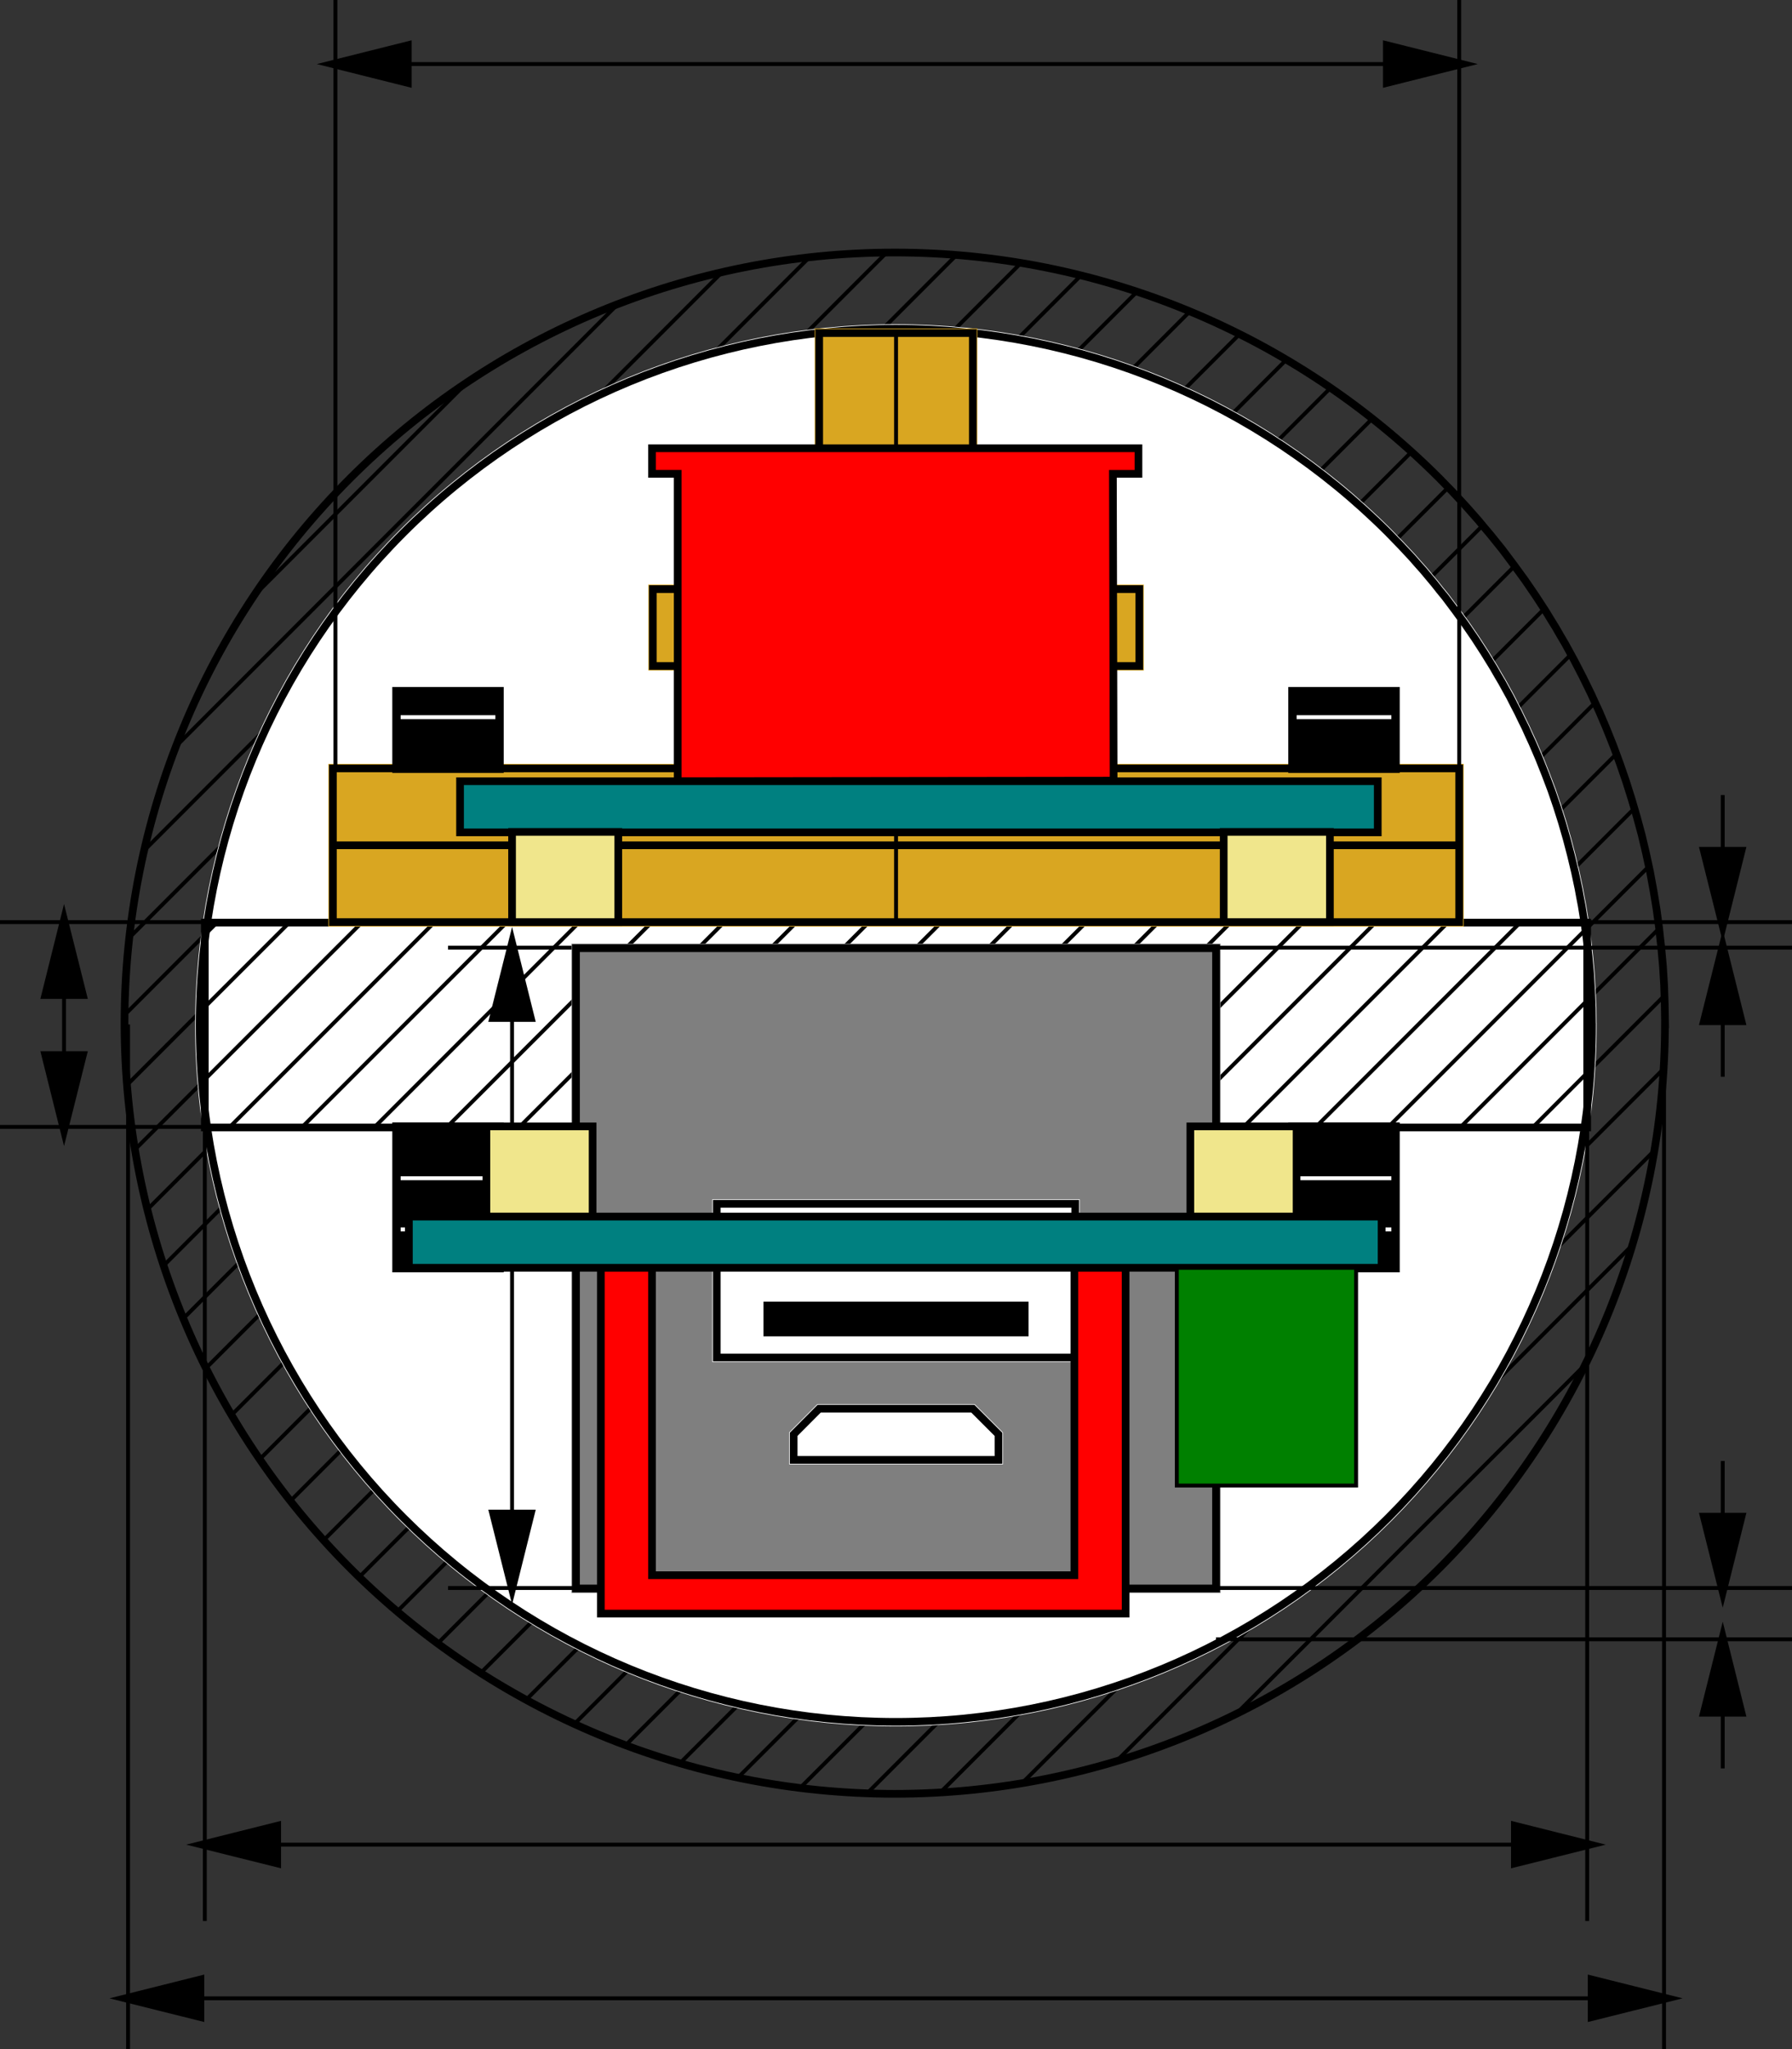 <?xml version="1.0" encoding="UTF-8" standalone="no"?>
<!-- Created with Inkscape (http://www.inkscape.org/) -->

<svg
   xmlns:dc="http://purl.org/dc/elements/1.1/"
   xmlns:cc="http://creativecommons.org/ns#"
   xmlns:rdf="http://www.w3.org/1999/02/22-rdf-syntax-ns#"
   xmlns:svg="http://www.w3.org/2000/svg"
   xmlns="http://www.w3.org/2000/svg"
   xmlns:sodipodi="http://sodipodi.sourceforge.net/DTD/sodipodi-0.dtd"
   xmlns:inkscape="http://www.inkscape.org/namespaces/inkscape"
   width="70.002mm"
   height="79.999mm"
   viewBox="0 0 70.002 79.999"
   version="1.1"
   id="svg44689"
   inkscape:version="0.92.3 (2405546, 2018-03-11)"
   sodipodi:docname="intersection-1b.svg">
  <rect x="0" y="0" width="70.002" height="79.999" fill="#333333" stroke="none"/>
  <defs
     id="defs44683" />
  <sodipodi:namedview
     id="base"
     pagecolor="#ffffff"
     bordercolor="#666666"
     borderopacity="1.0"
     inkscape:pageopacity="0.0"
     inkscape:pageshadow="2"
     inkscape:zoom="1.4"
     inkscape:cx="187.74215"
     inkscape:cy="257.84664"
     inkscape:document-units="mm"
     inkscape:current-layer="layer1"
     showgrid="false"
     fit-margin-top="0"
     fit-margin-left="0"
     fit-margin-right="0"
     fit-margin-bottom="0"
     inkscape:window-width="1920"
     inkscape:window-height="1006"
     inkscape:window-x="0"
     inkscape:window-y="48"
     inkscape:window-maximized="1" />
  <g
     inkscape:label="Layer 1"
     inkscape:groupmode="layer"
     id="layer1"
     transform="translate(149.906,-219.959)">
    <path
       inkscape:connector-curvature="0"
       id="path14562"
       style="fill:none;stroke:#000000;stroke-width:0.152;stroke-linecap:butt;stroke-linejoin:miter;stroke-miterlimit:10;stroke-dasharray:none;stroke-opacity:1"
       d="m -139.982,243.214 8.336,-8.336" />
    <path
       inkscape:connector-curvature="0"
       id="path14564"
       style="fill:none;stroke:#000000;stroke-width:0.152;stroke-linecap:butt;stroke-linejoin:miter;stroke-miterlimit:10;stroke-dasharray:none;stroke-opacity:1"
       d="m -143.026,249.091 17.251,-17.254" />
    <path
       inkscape:connector-curvature="0"
       id="path14566"
       style="fill:none;stroke:#000000;stroke-width:0.152;stroke-linecap:butt;stroke-linejoin:miter;stroke-miterlimit:10;stroke-dasharray:none;stroke-opacity:1"
       d="m -144.272,253.162 22.571,-22.574" />
    <path
       inkscape:connector-curvature="0"
       id="path14568"
       style="fill:none;stroke:#000000;stroke-width:0.152;stroke-linecap:butt;stroke-linejoin:miter;stroke-miterlimit:10;stroke-dasharray:none;stroke-opacity:1"
       d="m -144.854,256.57 26.564,-26.564" />
    <path
       inkscape:connector-curvature="0"
       id="path14570"
       style="fill:none;stroke:#000000;stroke-width:0.152;stroke-linecap:butt;stroke-linejoin:miter;stroke-miterlimit:10;stroke-dasharray:none;stroke-opacity:1"
       d="m -145.037,259.583 29.76,-29.757" />
    <path
       inkscape:connector-curvature="0"
       id="path14572"
       style="fill:none;stroke:#000000;stroke-width:0.152;stroke-linecap:butt;stroke-linejoin:miter;stroke-miterlimit:10;stroke-dasharray:none;stroke-opacity:1"
       d="m -144.942,262.317 32.399,-32.399" />
    <path
       inkscape:connector-curvature="0"
       id="path14574"
       style="fill:none;stroke:#000000;stroke-width:0.152;stroke-linecap:butt;stroke-linejoin:miter;stroke-miterlimit:10;stroke-dasharray:none;stroke-opacity:1"
       d="m -144.632,264.839 34.608,-34.611" />
    <path
       inkscape:connector-curvature="0"
       id="path14576"
       style="fill:none;stroke:#000000;stroke-width:0.152;stroke-linecap:butt;stroke-linejoin:miter;stroke-miterlimit:10;stroke-dasharray:none;stroke-opacity:1"
       d="m -144.148,267.178 36.467,-36.463" />
    <path
       inkscape:connector-curvature="0"
       id="path14578"
       style="fill:none;stroke:#000000;stroke-width:0.152;stroke-linecap:butt;stroke-linejoin:miter;stroke-miterlimit:10;stroke-dasharray:none;stroke-opacity:1"
       d="m -143.513,269.372 38.022,-38.022" />
    <path
       inkscape:connector-curvature="0"
       id="path14580"
       style="fill:none;stroke:#000000;stroke-width:0.152;stroke-linecap:butt;stroke-linejoin:miter;stroke-miterlimit:10;stroke-dasharray:none;stroke-opacity:1"
       d="m -142.744,271.436 39.317,-39.317" />
    <path
       inkscape:connector-curvature="0"
       id="path14582"
       style="fill:none;stroke:#000000;stroke-width:0.152;stroke-linecap:butt;stroke-linejoin:miter;stroke-miterlimit:10;stroke-dasharray:none;stroke-opacity:1"
       d="m -141.859,273.373 40.372,-40.365" />
    <path
       inkscape:connector-curvature="0"
       id="path14584"
       style="fill:none;stroke:#000000;stroke-width:0.152;stroke-linecap:butt;stroke-linejoin:miter;stroke-miterlimit:10;stroke-dasharray:none;stroke-opacity:1"
       d="M -140.86,275.204 -99.656,234.003" />
    <path
       inkscape:connector-curvature="0"
       id="path14586"
       style="fill:none;stroke:#000000;stroke-width:0.152;stroke-linecap:butt;stroke-linejoin:miter;stroke-miterlimit:10;stroke-dasharray:none;stroke-opacity:1"
       d="m -139.76,276.932 41.832,-41.832" />
    <path
       inkscape:connector-curvature="0"
       id="path14588"
       style="fill:none;stroke:#000000;stroke-width:0.152;stroke-linecap:butt;stroke-linejoin:miter;stroke-miterlimit:10;stroke-dasharray:none;stroke-opacity:1"
       d="m -138.56,278.559 42.259,-42.256" />
    <path
       inkscape:connector-curvature="0"
       id="path14590"
       style="fill:none;stroke:#000000;stroke-width:0.152;stroke-linecap:butt;stroke-linejoin:miter;stroke-miterlimit:10;stroke-dasharray:none;stroke-opacity:1"
       d="m -137.262,280.093 42.496,-42.492" />
    <path
       inkscape:connector-curvature="0"
       id="path14592"
       style="fill:none;stroke:#000000;stroke-width:0.152;stroke-linecap:butt;stroke-linejoin:miter;stroke-miterlimit:10;stroke-dasharray:none;stroke-opacity:1"
       d="m -135.872,281.529 42.541,-42.538" />
    <path
       inkscape:connector-curvature="0"
       id="path14594"
       style="fill:none;stroke:#000000;stroke-width:0.152;stroke-linecap:butt;stroke-linejoin:miter;stroke-miterlimit:10;stroke-dasharray:none;stroke-opacity:1"
       d="m -134.39,282.873 42.404,-42.4" />
    <path
       inkscape:connector-curvature="0"
       id="path14596"
       style="fill:none;stroke:#000000;stroke-width:0.152;stroke-linecap:butt;stroke-linejoin:miter;stroke-miterlimit:10;stroke-dasharray:none;stroke-opacity:1"
       d="m -132.81,284.125 42.072,-42.069" />
    <path
       inkscape:connector-curvature="0"
       id="path14598"
       style="fill:none;stroke:#000000;stroke-width:0.152;stroke-linecap:butt;stroke-linejoin:miter;stroke-miterlimit:10;stroke-dasharray:none;stroke-opacity:1"
       d="m -131.131,285.279 41.547,-41.55" />
    <path
       inkscape:connector-curvature="0"
       id="path14600"
       style="fill:none;stroke:#000000;stroke-width:0.152;stroke-linecap:butt;stroke-linejoin:miter;stroke-miterlimit:10;stroke-dasharray:none;stroke-opacity:1"
       d="m -129.353,286.323 40.816,-40.816" />
    <path
       inkscape:connector-curvature="0"
       id="path14602"
       style="fill:none;stroke:#000000;stroke-width:0.152;stroke-linecap:butt;stroke-linejoin:miter;stroke-miterlimit:10;stroke-dasharray:none;stroke-opacity:1"
       d="m -127.469,287.269 39.874,-39.878" />
    <path
       inkscape:connector-curvature="0"
       id="path14604"
       style="fill:none;stroke:#000000;stroke-width:0.152;stroke-linecap:butt;stroke-linejoin:miter;stroke-miterlimit:10;stroke-dasharray:none;stroke-opacity:1"
       d="m -125.469,288.098 38.707,-38.707" />
    <path
       inkscape:connector-curvature="0"
       id="path14606"
       style="fill:none;stroke:#000000;stroke-width:0.152;stroke-linecap:butt;stroke-linejoin:miter;stroke-miterlimit:10;stroke-dasharray:none;stroke-opacity:1"
       d="m -123.345,288.8 37.285,-37.282" />
    <path
       inkscape:connector-curvature="0"
       id="path14608"
       style="fill:none;stroke:#000000;stroke-width:0.152;stroke-linecap:butt;stroke-linejoin:miter;stroke-miterlimit:10;stroke-dasharray:none;stroke-opacity:1"
       d="m -121.08,289.364 35.585,-35.581" />
    <path
       inkscape:connector-curvature="0"
       id="path14610"
       style="fill:none;stroke:#000000;stroke-width:0.152;stroke-linecap:butt;stroke-linejoin:miter;stroke-miterlimit:10;stroke-dasharray:none;stroke-opacity:1"
       d="m -118.653,289.766 33.56,-33.56" />
    <path
       inkscape:connector-curvature="0"
       id="path14612"
       style="fill:none;stroke:#000000;stroke-width:0.152;stroke-linecap:butt;stroke-linejoin:miter;stroke-miterlimit:10;stroke-dasharray:none;stroke-opacity:1"
       d="m -116.032,289.974 31.147,-31.147" />
    <path
       inkscape:connector-curvature="0"
       id="path14614"
       style="fill:none;stroke:#000000;stroke-width:0.152;stroke-linecap:butt;stroke-linejoin:miter;stroke-miterlimit:10;stroke-dasharray:none;stroke-opacity:1"
       d="m -113.174,289.943 28.254,-28.254" />
    <path
       inkscape:connector-curvature="0"
       id="path14616"
       style="fill:none;stroke:#000000;stroke-width:0.152;stroke-linecap:butt;stroke-linejoin:miter;stroke-miterlimit:10;stroke-dasharray:none;stroke-opacity:1"
       d="m -109.985,289.583 24.705,-24.705" />
    <path
       inkscape:connector-curvature="0"
       id="path14618"
       style="fill:none;stroke:#000000;stroke-width:0.152;stroke-linecap:butt;stroke-linejoin:miter;stroke-miterlimit:10;stroke-dasharray:none;stroke-opacity:1"
       d="m -106.295,288.722 20.158,-20.154" />
    <path
       inkscape:connector-curvature="0"
       id="path14620"
       style="fill:none;stroke:#000000;stroke-width:0.152;stroke-linecap:butt;stroke-linejoin:miter;stroke-miterlimit:10;stroke-dasharray:none;stroke-opacity:1"
       d="m -101.628,286.884 13.653,-13.652" />
    <path
       inkscape:connector-curvature="0"
       id="path14622"
       style="fill:#ffffff;fill-opacity:1;fill-rule:nonzero;stroke:none;stroke-width:0.035"
       d="m -87.714,259.992 c -0.004,-0.173 -0.007,-0.508 -0.007,-0.681 -0.007,-0.166 -0.021,-0.501 -0.028,-0.67 -0.011,-0.166 -0.032,-0.504 -0.039,-0.674 -0.014,-0.166 -0.046,-0.497 -0.06,-0.667 -0.021,-0.166 -0.056,-0.497 -0.074,-0.663 -0.025,-0.169 -0.071,-0.501 -0.092,-0.667 -0.028,-0.162 -0.081,-0.49 -0.106,-0.656 -0.032,-0.162 -0.095,-0.49 -0.123,-0.656 -0.035,-0.162 -0.106,-0.487 -0.138,-0.649 -0.039,-0.162 -0.116,-0.487 -0.155,-0.649 -0.042,-0.159 -0.127,-0.483 -0.169,-0.646 -0.046,-0.155 -0.138,-0.476 -0.183,-0.635 -0.049,-0.155 -0.152,-0.476 -0.201,-0.635 -0.056,-0.155 -0.162,-0.469 -0.215,-0.628 -0.06,-0.155 -0.176,-0.462 -0.233,-0.617 -0.064,-0.155 -0.187,-0.466 -0.247,-0.621 -0.067,-0.152 -0.198,-0.455 -0.261,-0.607 -0.071,-0.148 -0.208,-0.452 -0.275,-0.603 -0.074,-0.148 -0.222,-0.448 -0.293,-0.6 -0.078,-0.145 -0.229,-0.441 -0.303,-0.589 -0.081,-0.145 -0.24,-0.434 -0.321,-0.582 -0.085,-0.141 -0.254,-0.43 -0.335,-0.575 -0.088,-0.141 -0.261,-0.42 -0.346,-0.561 -0.092,-0.141 -0.275,-0.423 -0.363,-0.561 -0.095,-0.141 -0.286,-0.416 -0.377,-0.55 -0.099,-0.138 -0.296,-0.406 -0.392,-0.54 -0.102,-0.134 -0.303,-0.402 -0.402,-0.536 -0.106,-0.127 -0.318,-0.388 -0.42,-0.522 -0.109,-0.127 -0.325,-0.385 -0.43,-0.515 -0.113,-0.123 -0.335,-0.377 -0.445,-0.504 -0.116,-0.123 -0.346,-0.37 -0.459,-0.49 -0.12,-0.123 -0.356,-0.363 -0.473,-0.487 -5.101,-5.101 -12.019,-7.962 -19.233,-7.962 -7.211,0 -14.129,2.861 -19.23,7.962 -5.101,5.101 -7.966,12.019 -7.966,19.237 0,7.207 2.865,14.125 7.966,19.226 5.101,5.105 12.019,7.966 19.23,7.966 7.214,0 14.132,-2.861 19.233,-7.966 5.101,-5.101 7.966,-12.019 7.966,-19.226" />
    <path
       inkscape:connector-curvature="0"
       id="path14624"
       style="fill:none;stroke:#ffffff;stroke-width:0.353;stroke-linecap:butt;stroke-linejoin:miter;stroke-miterlimit:10;stroke-dasharray:none;stroke-opacity:1"
       d="m -87.714,259.992 c -0.004,-0.173 -0.007,-0.508 -0.007,-0.681 -0.007,-0.166 -0.021,-0.501 -0.028,-0.67 -0.011,-0.166 -0.032,-0.504 -0.039,-0.674 -0.014,-0.166 -0.046,-0.497 -0.06,-0.667 -0.021,-0.166 -0.056,-0.497 -0.074,-0.663 -0.025,-0.169 -0.071,-0.501 -0.092,-0.667 -0.028,-0.162 -0.081,-0.49 -0.106,-0.656 -0.032,-0.162 -0.095,-0.49 -0.123,-0.656 -0.035,-0.162 -0.106,-0.487 -0.138,-0.649 -0.039,-0.162 -0.116,-0.487 -0.155,-0.649 -0.042,-0.159 -0.127,-0.483 -0.169,-0.646 -0.046,-0.155 -0.138,-0.476 -0.183,-0.635 -0.049,-0.155 -0.152,-0.476 -0.201,-0.635 -0.056,-0.155 -0.162,-0.469 -0.215,-0.628 -0.06,-0.155 -0.176,-0.462 -0.233,-0.617 -0.064,-0.155 -0.187,-0.466 -0.247,-0.621 -0.067,-0.152 -0.198,-0.455 -0.261,-0.607 -0.071,-0.148 -0.208,-0.452 -0.275,-0.603 -0.074,-0.148 -0.222,-0.448 -0.293,-0.6 -0.078,-0.145 -0.229,-0.441 -0.303,-0.589 -0.081,-0.145 -0.24,-0.434 -0.321,-0.582 -0.085,-0.141 -0.254,-0.43 -0.335,-0.575 -0.088,-0.141 -0.261,-0.42 -0.346,-0.561 -0.092,-0.141 -0.275,-0.423 -0.363,-0.561 -0.095,-0.141 -0.286,-0.416 -0.377,-0.55 -0.099,-0.138 -0.296,-0.406 -0.392,-0.54 -0.102,-0.134 -0.303,-0.402 -0.402,-0.536 -0.106,-0.127 -0.318,-0.388 -0.42,-0.522 -0.109,-0.127 -0.325,-0.385 -0.43,-0.515 -0.113,-0.123 -0.335,-0.377 -0.445,-0.504 -0.116,-0.123 -0.346,-0.37 -0.459,-0.49 -0.12,-0.123 -0.356,-0.363 -0.473,-0.487 -5.101,-5.101 -12.019,-7.962 -19.233,-7.962 -7.211,0 -14.129,2.861 -19.23,7.962 -5.101,5.101 -7.966,12.019 -7.966,19.237 0,7.207 2.865,14.125 7.966,19.226 5.101,5.105 12.019,7.966 19.23,7.966 7.214,0 14.132,-2.861 19.233,-7.966 5.101,-5.101 7.966,-12.019 7.966,-19.226 z" />
    <path
       inkscape:connector-curvature="0"
       id="path14626"
       style="fill:none;stroke:#000000;stroke-width:0.3;stroke-linecap:butt;stroke-linejoin:miter;stroke-miterlimit:10;stroke-dasharray:none;stroke-opacity:1"
       d="m -84.864,259.907 c -0.004,-0.183 -0.011,-0.557 -0.011,-0.744 -0.007,-0.187 -0.021,-0.561 -0.025,-0.748 -0.014,-0.183 -0.035,-0.554 -0.046,-0.741 -0.018,-0.183 -0.049,-0.554 -0.067,-0.737 -0.021,-0.187 -0.064,-0.554 -0.081,-0.741 -0.025,-0.18 -0.074,-0.547 -0.099,-0.73 -0.032,-0.18 -0.092,-0.547 -0.12,-0.727 -0.035,-0.183 -0.102,-0.547 -0.134,-0.73 -0.039,-0.18 -0.116,-0.54 -0.155,-0.72 -0.042,-0.176 -0.127,-0.536 -0.169,-0.716 -0.049,-0.176 -0.145,-0.529 -0.191,-0.709 -0.053,-0.173 -0.155,-0.529 -0.205,-0.702 -0.056,-0.176 -0.166,-0.529 -0.222,-0.702 -0.06,-0.176 -0.18,-0.522 -0.24,-0.695 -0.064,-0.173 -0.191,-0.519 -0.254,-0.688 -0.071,-0.173 -0.205,-0.512 -0.272,-0.681 -0.074,-0.169 -0.219,-0.508 -0.289,-0.677 -0.078,-0.166 -0.233,-0.497 -0.307,-0.667 -0.081,-0.162 -0.24,-0.494 -0.321,-0.656 -0.085,-0.166 -0.254,-0.49 -0.339,-0.656 -0.088,-0.159 -0.265,-0.483 -0.353,-0.646 -0.095,-0.155 -0.279,-0.476 -0.37,-0.635 -0.099,-0.155 -0.289,-0.469 -0.385,-0.628 -0.102,-0.152 -0.303,-0.462 -0.402,-0.617 -0.106,-0.152 -0.314,-0.455 -0.416,-0.607 -0.109,-0.148 -0.328,-0.448 -0.434,-0.596 -0.113,-0.148 -0.335,-0.445 -0.445,-0.593 -0.116,-0.141 -0.349,-0.43 -0.466,-0.579 -0.12,-0.141 -0.36,-0.423 -0.476,-0.568 -0.123,-0.138 -0.367,-0.416 -0.49,-0.554 -0.127,-0.138 -0.381,-0.413 -0.508,-0.547 -0.131,-0.134 -0.392,-0.402 -0.522,-0.536 -5.644,-5.641 -13.296,-8.816 -21.276,-8.816 -7.98,0 -15.635,3.175 -21.276,8.816 -5.641,5.641 -8.812,13.296 -8.812,21.273 0,7.98 3.171,15.635 8.812,21.276 5.641,5.641 13.296,8.812 21.276,8.812 7.98,0 15.632,-3.171 21.276,-8.812 5.641,-5.641 8.812,-13.296 8.812,-21.276 z" />
    <path
       inkscape:connector-curvature="0"
       id="path14628"
       style="fill:none;stroke:#000000;stroke-width:0.3;stroke-linecap:butt;stroke-linejoin:miter;stroke-miterlimit:10;stroke-dasharray:none;stroke-opacity:1"
       d="m -87.714,259.992 c -0.004,-0.173 -0.007,-0.508 -0.007,-0.681 -0.007,-0.166 -0.021,-0.501 -0.028,-0.67 -0.011,-0.166 -0.032,-0.504 -0.039,-0.674 -0.014,-0.166 -0.046,-0.497 -0.06,-0.667 -0.021,-0.166 -0.056,-0.497 -0.074,-0.663 -0.025,-0.169 -0.071,-0.501 -0.092,-0.667 -0.028,-0.162 -0.081,-0.49 -0.106,-0.656 -0.032,-0.162 -0.095,-0.49 -0.123,-0.656 -0.035,-0.162 -0.106,-0.487 -0.138,-0.649 -0.039,-0.162 -0.116,-0.487 -0.155,-0.649 -0.042,-0.159 -0.127,-0.483 -0.169,-0.646 -0.046,-0.155 -0.138,-0.476 -0.183,-0.635 -0.049,-0.155 -0.152,-0.476 -0.201,-0.635 -0.056,-0.155 -0.162,-0.469 -0.215,-0.628 -0.06,-0.155 -0.176,-0.462 -0.233,-0.617 -0.064,-0.155 -0.187,-0.466 -0.247,-0.621 -0.067,-0.152 -0.198,-0.455 -0.261,-0.607 -0.071,-0.148 -0.208,-0.452 -0.275,-0.603 -0.074,-0.148 -0.222,-0.448 -0.293,-0.6 -0.078,-0.145 -0.229,-0.441 -0.303,-0.589 -0.081,-0.145 -0.24,-0.434 -0.321,-0.582 -0.085,-0.141 -0.254,-0.43 -0.335,-0.575 -0.088,-0.141 -0.261,-0.42 -0.346,-0.561 -0.092,-0.141 -0.275,-0.423 -0.363,-0.561 -0.095,-0.141 -0.286,-0.416 -0.377,-0.55 -0.099,-0.138 -0.296,-0.406 -0.392,-0.54 -0.102,-0.134 -0.303,-0.402 -0.402,-0.536 -0.106,-0.127 -0.318,-0.388 -0.42,-0.522 -0.109,-0.127 -0.325,-0.385 -0.43,-0.515 -0.113,-0.123 -0.335,-0.377 -0.445,-0.504 -0.116,-0.123 -0.346,-0.37 -0.459,-0.49 -0.12,-0.123 -0.356,-0.363 -0.473,-0.487 -5.101,-5.101 -12.019,-7.962 -19.233,-7.962 -7.211,0 -14.129,2.861 -19.23,7.962 -5.101,5.101 -7.966,12.019 -7.966,19.237 0,7.207 2.865,14.125 7.966,19.226 5.101,5.105 12.019,7.966 19.23,7.966 7.214,0 14.132,-2.861 19.233,-7.966 5.101,-5.101 7.966,-12.019 7.966,-19.226 z" />
    <path
       inkscape:connector-curvature="0"
       id="path14638"
       style="fill:none;stroke:#000000;stroke-width:0.152;stroke-linecap:butt;stroke-linejoin:miter;stroke-miterlimit:10;stroke-dasharray:none;stroke-opacity:1"
       d="m -141.905,256.45 0.473,-0.469" />
    <path
       inkscape:connector-curvature="0"
       id="path14640"
       style="fill:none;stroke:#000000;stroke-width:0.152;stroke-linecap:butt;stroke-linejoin:miter;stroke-miterlimit:10;stroke-dasharray:none;stroke-opacity:1"
       d="m -141.905,259.276 3.298,-3.295" />
    <path
       inkscape:connector-curvature="0"
       id="path14642"
       style="fill:none;stroke:#000000;stroke-width:0.152;stroke-linecap:butt;stroke-linejoin:miter;stroke-miterlimit:10;stroke-dasharray:none;stroke-opacity:1"
       d="m -141.905,262.105 6.128,-6.124" />
    <path
       inkscape:connector-curvature="0"
       id="path14644"
       style="fill:none;stroke:#000000;stroke-width:0.152;stroke-linecap:butt;stroke-linejoin:miter;stroke-miterlimit:10;stroke-dasharray:none;stroke-opacity:1"
       d="m -140.949,263.978 8.001,-7.997" />
    <path
       inkscape:connector-curvature="0"
       id="path14646"
       style="fill:none;stroke:#000000;stroke-width:0.152;stroke-linecap:butt;stroke-linejoin:miter;stroke-miterlimit:10;stroke-dasharray:none;stroke-opacity:1"
       d="m -138.119,263.978 8.001,-7.997" />
    <path
       inkscape:connector-curvature="0"
       id="path14648"
       style="fill:none;stroke:#000000;stroke-width:0.152;stroke-linecap:butt;stroke-linejoin:miter;stroke-miterlimit:10;stroke-dasharray:none;stroke-opacity:1"
       d="m -135.29,263.978 7.997,-7.997" />
    <path
       inkscape:connector-curvature="0"
       id="path14650"
       style="fill:none;stroke:#000000;stroke-width:0.152;stroke-linecap:butt;stroke-linejoin:miter;stroke-miterlimit:10;stroke-dasharray:none;stroke-opacity:1"
       d="m -132.464,263.978 8.001,-7.997" />
    <path
       inkscape:connector-curvature="0"
       id="path14652"
       style="fill:none;stroke:#000000;stroke-width:0.152;stroke-linecap:butt;stroke-linejoin:miter;stroke-miterlimit:10;stroke-dasharray:none;stroke-opacity:1"
       d="m -129.635,263.978 8.001,-7.997" />
    <path
       inkscape:connector-curvature="0"
       id="path14654"
       style="fill:none;stroke:#000000;stroke-width:0.152;stroke-linecap:butt;stroke-linejoin:miter;stroke-miterlimit:10;stroke-dasharray:none;stroke-opacity:1"
       d="m -126.806,263.978 8.001,-7.997" />
    <path
       inkscape:connector-curvature="0"
       id="path14656"
       style="fill:none;stroke:#000000;stroke-width:0.152;stroke-linecap:butt;stroke-linejoin:miter;stroke-miterlimit:10;stroke-dasharray:none;stroke-opacity:1"
       d="m -123.976,263.978 7.997,-7.997" />
    <path
       inkscape:connector-curvature="0"
       id="path14658"
       style="fill:none;stroke:#000000;stroke-width:0.152;stroke-linecap:butt;stroke-linejoin:miter;stroke-miterlimit:10;stroke-dasharray:none;stroke-opacity:1"
       d="m -121.151,263.978 8.001,-7.997" />
    <path
       inkscape:connector-curvature="0"
       id="path14660"
       style="fill:none;stroke:#000000;stroke-width:0.152;stroke-linecap:butt;stroke-linejoin:miter;stroke-miterlimit:10;stroke-dasharray:none;stroke-opacity:1"
       d="m -118.321,263.978 8.001,-7.997" />
    <path
       inkscape:connector-curvature="0"
       id="path14662"
       style="fill:none;stroke:#000000;stroke-width:0.152;stroke-linecap:butt;stroke-linejoin:miter;stroke-miterlimit:10;stroke-dasharray:none;stroke-opacity:1"
       d="m -115.492,263.978 8.001,-7.997" />
    <path
       inkscape:connector-curvature="0"
       id="path14664"
       style="fill:none;stroke:#000000;stroke-width:0.152;stroke-linecap:butt;stroke-linejoin:miter;stroke-miterlimit:10;stroke-dasharray:none;stroke-opacity:1"
       d="m -112.663,263.978 7.997,-7.997" />
    <path
       inkscape:connector-curvature="0"
       id="path14666"
       style="fill:none;stroke:#000000;stroke-width:0.152;stroke-linecap:butt;stroke-linejoin:miter;stroke-miterlimit:10;stroke-dasharray:none;stroke-opacity:1"
       d="m -109.837,263.978 8.001,-7.997" />
    <path
       inkscape:connector-curvature="0"
       id="path14668"
       style="fill:none;stroke:#000000;stroke-width:0.152;stroke-linecap:butt;stroke-linejoin:miter;stroke-miterlimit:10;stroke-dasharray:none;stroke-opacity:1"
       d="m -107.008,263.978 8.001,-7.997" />
    <path
       inkscape:connector-curvature="0"
       id="path14670"
       style="fill:none;stroke:#000000;stroke-width:0.152;stroke-linecap:butt;stroke-linejoin:miter;stroke-miterlimit:10;stroke-dasharray:none;stroke-opacity:1"
       d="m -104.179,263.978 8.001,-7.997" />
    <path
       inkscape:connector-curvature="0"
       id="path14672"
       style="fill:none;stroke:#000000;stroke-width:0.152;stroke-linecap:butt;stroke-linejoin:miter;stroke-miterlimit:10;stroke-dasharray:none;stroke-opacity:1"
       d="m -101.349,263.978 7.997,-7.997" />
    <path
       inkscape:connector-curvature="0"
       id="path14674"
       style="fill:none;stroke:#000000;stroke-width:0.152;stroke-linecap:butt;stroke-linejoin:miter;stroke-miterlimit:10;stroke-dasharray:none;stroke-opacity:1"
       d="m -98.524,263.978 8.001,-7.997" />
    <path
       inkscape:connector-curvature="0"
       id="path14676"
       style="fill:none;stroke:#000000;stroke-width:0.152;stroke-linecap:butt;stroke-linejoin:miter;stroke-miterlimit:10;stroke-dasharray:none;stroke-opacity:1"
       d="m -95.694,263.978 7.789,-7.789" />
    <path
       inkscape:connector-curvature="0"
       id="path14678"
       style="fill:none;stroke:#000000;stroke-width:0.152;stroke-linecap:butt;stroke-linejoin:miter;stroke-miterlimit:10;stroke-dasharray:none;stroke-opacity:1"
       d="m -92.865,263.978 4.96,-4.96" />
    <path
       inkscape:connector-curvature="0"
       id="path14680"
       style="fill:none;stroke:#000000;stroke-width:0.152;stroke-linecap:butt;stroke-linejoin:miter;stroke-miterlimit:10;stroke-dasharray:none;stroke-opacity:1"
       d="m -90.036,263.978 2.131,-2.134" />
    <path
       inkscape:connector-curvature="0"
       id="path14682"
       style="fill:none;stroke:#000000;stroke-width:0.3;stroke-linecap:butt;stroke-linejoin:miter;stroke-miterlimit:10;stroke-dasharray:none;stroke-opacity:1"
       d="m -141.905,263.978 h 54 v -7.998 h -54 z" />
    <path
       inkscape:connector-curvature="0"
       id="path14684"
       style="fill:none;stroke:#000000;stroke-width:0.152;stroke-linecap:butt;stroke-linejoin:miter;stroke-miterlimit:10;stroke-dasharray:none;stroke-opacity:1"
       d="m -144.903,297.979 h 60" />
    <path
       inkscape:connector-curvature="0"
       id="path14686"
       style="fill:#000000;fill-opacity:1;fill-rule:nonzero;stroke:none;stroke-width:0.035"
       d="m -144.903,297.979 2.801,0.699 v -1.401" />
    <path
       inkscape:connector-curvature="0"
       id="path14688"
       style="fill:none;stroke:#000000;stroke-width:0.353;stroke-linecap:butt;stroke-linejoin:miter;stroke-miterlimit:10;stroke-dasharray:none;stroke-opacity:1"
       d="m -144.903,297.979 2.801,0.699 v -1.401 z" />
    <path
       inkscape:connector-curvature="0"
       id="path14690"
       style="fill:none;stroke:#000000;stroke-width:0.152;stroke-linecap:butt;stroke-linejoin:miter;stroke-miterlimit:10;stroke-dasharray:none;stroke-opacity:1"
       d="m -144.903,297.979 2.801,0.699 v -1.401 z" />
    <path
       inkscape:connector-curvature="0"
       id="path14692"
       style="fill:#000000;fill-opacity:1;fill-rule:nonzero;stroke:none;stroke-width:0.035"
       d="m -84.903,297.979 -2.801,-0.702 v 1.401" />
    <path
       inkscape:connector-curvature="0"
       id="path14694"
       style="fill:none;stroke:#000000;stroke-width:0.353;stroke-linecap:butt;stroke-linejoin:miter;stroke-miterlimit:10;stroke-dasharray:none;stroke-opacity:1"
       d="m -84.903,297.979 -2.801,-0.702 v 1.401 z" />
    <path
       inkscape:connector-curvature="0"
       id="path14696"
       style="fill:none;stroke:#000000;stroke-width:0.152;stroke-linecap:butt;stroke-linejoin:miter;stroke-miterlimit:10;stroke-dasharray:none;stroke-opacity:1"
       d="m -84.903,297.979 -2.801,-0.702 v 1.401 z" />
    <path
       inkscape:connector-curvature="0"
       id="path14698"
       style="fill:none;stroke:#000000;stroke-width:0.152;stroke-linecap:butt;stroke-linejoin:miter;stroke-miterlimit:10;stroke-dasharray:none;stroke-opacity:1"
       d="m -141.905,291.978 h 54" />
    <path
       inkscape:connector-curvature="0"
       id="path14700"
       style="fill:#000000;fill-opacity:1;fill-rule:nonzero;stroke:none;stroke-width:0.035"
       d="m -141.905,291.978 2.801,0.699 v -1.401" />
    <path
       inkscape:connector-curvature="0"
       id="path14702"
       style="fill:none;stroke:#000000;stroke-width:0.353;stroke-linecap:butt;stroke-linejoin:miter;stroke-miterlimit:10;stroke-dasharray:none;stroke-opacity:1"
       d="m -141.905,291.978 2.801,0.699 v -1.401 z" />
    <path
       inkscape:connector-curvature="0"
       id="path14704"
       style="fill:none;stroke:#000000;stroke-width:0.152;stroke-linecap:butt;stroke-linejoin:miter;stroke-miterlimit:10;stroke-dasharray:none;stroke-opacity:1"
       d="m -141.905,291.978 2.801,0.699 v -1.401 z" />
    <path
       inkscape:connector-curvature="0"
       id="path14706"
       style="fill:#000000;fill-opacity:1;fill-rule:nonzero;stroke:none;stroke-width:0.035"
       d="m -87.905,291.978 -2.798,-0.702 v 1.401" />
    <path
       inkscape:connector-curvature="0"
       id="path14708"
       style="fill:none;stroke:#000000;stroke-width:0.353;stroke-linecap:butt;stroke-linejoin:miter;stroke-miterlimit:10;stroke-dasharray:none;stroke-opacity:1"
       d="m -87.905,291.978 -2.798,-0.702 v 1.401 z" />
    <path
       inkscape:connector-curvature="0"
       id="path14710"
       style="fill:none;stroke:#000000;stroke-width:0.152;stroke-linecap:butt;stroke-linejoin:miter;stroke-miterlimit:10;stroke-dasharray:none;stroke-opacity:1"
       d="m -87.905,291.978 -2.798,-0.702 v 1.401 z" />
    <path
       inkscape:connector-curvature="0"
       id="path14750"
       style="fill:none;stroke:#000000;stroke-width:0.152;stroke-linecap:butt;stroke-linejoin:miter;stroke-miterlimit:10;stroke-dasharray:none;stroke-opacity:1"
       d="m -147.404,255.981 v 7.997" />
    <path
       inkscape:connector-curvature="0"
       id="path14752"
       style="fill:#000000;fill-opacity:1;fill-rule:nonzero;stroke:none;stroke-width:0.035"
       d="m -147.404,255.981 -0.699,2.801 h 1.401" />
    <path
       inkscape:connector-curvature="0"
       id="path14754"
       style="fill:none;stroke:#000000;stroke-width:0.353;stroke-linecap:butt;stroke-linejoin:miter;stroke-miterlimit:10;stroke-dasharray:none;stroke-opacity:1"
       d="m -147.404,255.981 -0.699,2.801 h 1.401 z" />
    <path
       inkscape:connector-curvature="0"
       id="path14756"
       style="fill:none;stroke:#000000;stroke-width:0.152;stroke-linecap:butt;stroke-linejoin:miter;stroke-miterlimit:10;stroke-dasharray:none;stroke-opacity:1"
       d="m -147.404,255.981 -0.699,2.801 h 1.401 z" />
    <path
       inkscape:connector-curvature="0"
       id="path14758"
       style="fill:#000000;fill-opacity:1;fill-rule:nonzero;stroke:none;stroke-width:0.035"
       d="m -147.404,263.978 0.702,-2.801 h -1.401" />
    <path
       inkscape:connector-curvature="0"
       id="path14760"
       style="fill:none;stroke:#000000;stroke-width:0.353;stroke-linecap:butt;stroke-linejoin:miter;stroke-miterlimit:10;stroke-dasharray:none;stroke-opacity:1"
       d="m -147.404,263.978 0.702,-2.801 h -1.401 z" />
    <path
       inkscape:connector-curvature="0"
       id="path14762"
       style="fill:none;stroke:#000000;stroke-width:0.152;stroke-linecap:butt;stroke-linejoin:miter;stroke-miterlimit:10;stroke-dasharray:none;stroke-opacity:1"
       d="m -147.404,263.978 0.702,-2.801 h -1.401 z" />
    <path
       inkscape:connector-curvature="0"
       id="path14966"
       style="fill:none;stroke:#000000;stroke-width:0.152;stroke-linecap:butt;stroke-linejoin:miter;stroke-miterlimit:10;stroke-dasharray:none;stroke-opacity:1"
       d="m -129.903,256.877 v 25.001" />
    <path
       inkscape:connector-curvature="0"
       id="path14968"
       style="fill:#000000;fill-opacity:1;fill-rule:nonzero;stroke:none;stroke-width:0.035"
       d="m -129.903,256.877 -0.702,2.801 h 1.401" />
    <path
       inkscape:connector-curvature="0"
       id="path14970"
       style="fill:none;stroke:#000000;stroke-width:0.353;stroke-linecap:butt;stroke-linejoin:miter;stroke-miterlimit:10;stroke-dasharray:none;stroke-opacity:1"
       d="m -129.903,256.877 -0.702,2.801 h 1.401 z" />
    <path
       inkscape:connector-curvature="0"
       id="path14972"
       style="fill:none;stroke:#000000;stroke-width:0.152;stroke-linecap:butt;stroke-linejoin:miter;stroke-miterlimit:10;stroke-dasharray:none;stroke-opacity:1"
       d="m -129.903,256.877 -0.702,2.801 h 1.401 z" />
    <path
       inkscape:connector-curvature="0"
       id="path14974"
       style="fill:#000000;fill-opacity:1;fill-rule:nonzero;stroke:none;stroke-width:0.035"
       d="m -129.903,281.878 0.699,-2.801 h -1.401" />
    <path
       inkscape:connector-curvature="0"
       id="path14976"
       style="fill:none;stroke:#000000;stroke-width:0.353;stroke-linecap:butt;stroke-linejoin:miter;stroke-miterlimit:10;stroke-dasharray:none;stroke-opacity:1"
       d="m -129.903,281.878 0.699,-2.801 h -1.401 z" />
    <path
       inkscape:connector-curvature="0"
       id="path14978"
       style="fill:none;stroke:#000000;stroke-width:0.152;stroke-linecap:butt;stroke-linejoin:miter;stroke-miterlimit:10;stroke-dasharray:none;stroke-opacity:1"
       d="m -129.903,281.878 0.699,-2.801 h -1.401 z" />
    <path
       inkscape:connector-curvature="0"
       id="path15662"
       style="fill:none;stroke:#000000;stroke-width:0.152;stroke-linecap:butt;stroke-linejoin:miter;stroke-miterlimit:10;stroke-dasharray:none;stroke-opacity:1"
       d="m -141.905,255.96 h -8.001" />
    <path
       inkscape:connector-curvature="0"
       id="path15664"
       style="fill:none;stroke:#000000;stroke-width:0.152;stroke-linecap:butt;stroke-linejoin:miter;stroke-miterlimit:10;stroke-dasharray:none;stroke-opacity:1"
       d="m -141.905,263.957 h -8.001" />
    <path
       inkscape:connector-curvature="0"
       id="path15666"
       style="fill:none;stroke:#000000;stroke-width:0.152;stroke-linecap:butt;stroke-linejoin:miter;stroke-miterlimit:10;stroke-dasharray:none;stroke-opacity:1"
       d="m -84.903,259.957 v 40.001" />
    <path
       inkscape:connector-curvature="0"
       id="path15668"
       style="fill:none;stroke:#000000;stroke-width:0.152;stroke-linecap:butt;stroke-linejoin:miter;stroke-miterlimit:10;stroke-dasharray:none;stroke-opacity:1"
       d="m -144.903,259.957 v 40.001" />
    <path
       inkscape:connector-curvature="0"
       id="path15670"
       style="fill:none;stroke:#000000;stroke-width:0.152;stroke-linecap:butt;stroke-linejoin:miter;stroke-miterlimit:10;stroke-dasharray:none;stroke-opacity:1"
       d="m -141.905,259.957 v 35.003" />
    <path
       inkscape:connector-curvature="0"
       id="path15672"
       style="fill:none;stroke:#000000;stroke-width:0.152;stroke-linecap:butt;stroke-linejoin:miter;stroke-miterlimit:10;stroke-dasharray:none;stroke-opacity:1"
       d="m -87.905,259.957 v 35.003" />
    <path
       inkscape:connector-curvature="0"
       id="path15754"
       style="fill:none;stroke:#000000;stroke-width:0.152;stroke-linecap:butt;stroke-linejoin:miter;stroke-miterlimit:10;stroke-dasharray:none;stroke-opacity:1"
       d="m -132.404,256.958 h 4.999" />
    <path
       inkscape:connector-curvature="0"
       id="path15756"
       style="fill:#7f7f7f;fill-opacity:1;fill-rule:nonzero;stroke:none;stroke-width:0.035"
       d="m -127.405,281.977 h 25.001 v -24.998 h -25.001 z" />
    <path
       inkscape:connector-curvature="0"
       id="path15758"
       style="fill:none;stroke:#7f7f7f;stroke-width:0.353;stroke-linecap:butt;stroke-linejoin:miter;stroke-miterlimit:10;stroke-dasharray:none;stroke-opacity:1"
       d="m -127.405,281.977 h 25.001 v -24.998 h -25.001 z" />
    <path
       inkscape:connector-curvature="0"
       id="path15760"
       style="fill:none;stroke:#000000;stroke-width:0.3;stroke-linecap:butt;stroke-linejoin:miter;stroke-miterlimit:10;stroke-dasharray:none;stroke-opacity:1"
       d="m -127.405,281.977 h 25.001 v -24.998 h -25.001 z" />
    <path
       inkscape:connector-curvature="0"
       id="path16294"
       style="fill:#d9a621;fill-opacity:1;fill-rule:nonzero;stroke:none;stroke-width:0.035"
       d="m -117.905,242.96 h 6.001 v -9.998 h -6.001 z" />
    <path
       inkscape:connector-curvature="0"
       id="path16296"
       style="fill:none;stroke:#d9a621;stroke-width:0.353;stroke-linecap:butt;stroke-linejoin:miter;stroke-miterlimit:10;stroke-dasharray:none;stroke-opacity:1"
       d="m -117.905,242.96 h 6.001 v -9.998 h -6.001 z" />
    <path
       inkscape:connector-curvature="0"
       id="path16298"
       style="fill:none;stroke:#000000;stroke-width:0.3;stroke-linecap:butt;stroke-linejoin:miter;stroke-miterlimit:10;stroke-dasharray:none;stroke-opacity:1"
       d="m -117.905,242.96 h 6.001 v -9.998 h -6.001 z" />
    <path
       inkscape:connector-curvature="0"
       id="path16300"
       style="fill:#d9a621;fill-opacity:1;fill-rule:nonzero;stroke:none;stroke-width:0.035"
       d="m -124.403,245.962 h 19.001 v -3.002 h -19.001 z" />
    <path
       inkscape:connector-curvature="0"
       id="path16302"
       style="fill:none;stroke:#d9a621;stroke-width:0.353;stroke-linecap:butt;stroke-linejoin:miter;stroke-miterlimit:10;stroke-dasharray:none;stroke-opacity:1"
       d="m -124.403,245.962 h 19.001 v -3.002 h -19.001 z" />
    <path
       inkscape:connector-curvature="0"
       id="path16304"
       style="fill:none;stroke:#000000;stroke-width:0.3;stroke-linecap:butt;stroke-linejoin:miter;stroke-miterlimit:10;stroke-dasharray:none;stroke-opacity:1"
       d="m -124.403,245.962 h 19.001 v -3.002 h -19.001 z" />
    <path
       inkscape:connector-curvature="0"
       id="path16306"
       style="fill:none;stroke:#000000;stroke-width:0.152;stroke-linecap:butt;stroke-linejoin:miter;stroke-miterlimit:10;stroke-dasharray:none;stroke-opacity:1"
       d="m -114.903,232.962 v 13" />
    <path
       inkscape:connector-curvature="0"
       id="path16308"
       style="fill:#ffdeae;fill-opacity:1;fill-rule:nonzero;stroke:none;stroke-width:0.035"
       d="m -122.904,251.959 h 15.998 v -5.997 H -122.904 Z" />
    <path
       inkscape:connector-curvature="0"
       id="path16310"
       style="fill:none;stroke:#ffdeae;stroke-width:0.353;stroke-linecap:butt;stroke-linejoin:miter;stroke-miterlimit:10;stroke-dasharray:none;stroke-opacity:1"
       d="m -122.904,251.959 h 15.998 v -5.997 H -122.904 Z" />
    <path
       inkscape:connector-curvature="0"
       id="path16312"
       style="fill:none;stroke:#000000;stroke-width:0.3;stroke-linecap:butt;stroke-linejoin:miter;stroke-miterlimit:10;stroke-dasharray:none;stroke-opacity:1"
       d="m -122.904,251.959 h 15.998 v -5.997 H -122.904 Z" />
    <path
       inkscape:connector-curvature="0"
       id="path16314"
       style="fill:none;stroke:#000000;stroke-width:0.152;stroke-linecap:butt;stroke-linejoin:miter;stroke-miterlimit:10;stroke-dasharray:none;stroke-opacity:1"
       d="m -114.903,246.061 v 5.898" />
    <path
       inkscape:connector-curvature="0"
       id="path16316"
       style="fill:#d9a621;fill-opacity:1;fill-rule:nonzero;stroke:none;stroke-width:0.035"
       d="m -136.902,255.96 h 43.998 v -6.001 h -43.998 z" />
    <path
       inkscape:connector-curvature="0"
       id="path16318"
       style="fill:none;stroke:#d9a621;stroke-width:0.353;stroke-linecap:butt;stroke-linejoin:miter;stroke-miterlimit:10;stroke-dasharray:none;stroke-opacity:1"
       d="m -136.902,255.96 h 43.998 v -6.001 h -43.998 z" />
    <path
       inkscape:connector-curvature="0"
       id="path16320"
       style="fill:none;stroke:#000000;stroke-width:0.3;stroke-linecap:butt;stroke-linejoin:miter;stroke-miterlimit:10;stroke-dasharray:none;stroke-opacity:1"
       d="m -136.902,255.96 h 43.998 v -6.001 h -43.998 z" />
    <path
       inkscape:connector-curvature="0"
       id="path16322"
       style="fill:none;stroke:#000000;stroke-width:0.3;stroke-linecap:butt;stroke-linejoin:miter;stroke-miterlimit:10;stroke-dasharray:none;stroke-opacity:1"
       d="m -136.902,252.961 h 43.998" />
    <path
       inkscape:connector-curvature="0"
       id="path16324"
       style="fill:none;stroke:#000000;stroke-width:0.152;stroke-linecap:butt;stroke-linejoin:miter;stroke-miterlimit:10;stroke-dasharray:none;stroke-opacity:1"
       d="m -114.903,249.959 v 6.001" />
    <path
       inkscape:connector-curvature="0"
       id="path16326"
       style="fill:none;stroke:#000000;stroke-width:0.152;stroke-linecap:butt;stroke-linejoin:miter;stroke-miterlimit:10;stroke-dasharray:none;stroke-opacity:1"
       d="m -132.404,281.959 h 4.999" />
    <path
       inkscape:connector-curvature="0"
       id="path16328"
       style="fill:none;stroke:#000000;stroke-width:0.152;stroke-linecap:butt;stroke-linejoin:miter;stroke-miterlimit:10;stroke-dasharray:none;stroke-opacity:1"
       d="m -136.803,219.959 v 30" />
    <path
       inkscape:connector-curvature="0"
       id="path16330"
       style="fill:none;stroke:#000000;stroke-width:0.152;stroke-linecap:butt;stroke-linejoin:miter;stroke-miterlimit:10;stroke-dasharray:none;stroke-opacity:1"
       d="m -136.803,222.46 h 43.9" />
    <path
       inkscape:connector-curvature="0"
       id="path16332"
       style="fill:#000000;fill-opacity:1;fill-rule:nonzero;stroke:none;stroke-width:0.035"
       d="m -136.803,222.46 2.801,0.702 v -1.404" />
    <path
       inkscape:connector-curvature="0"
       id="path16334"
       style="fill:none;stroke:#000000;stroke-width:0.353;stroke-linecap:butt;stroke-linejoin:miter;stroke-miterlimit:10;stroke-dasharray:none;stroke-opacity:1"
       d="m -136.803,222.46 2.801,0.702 v -1.404 z" />
    <path
       inkscape:connector-curvature="0"
       id="path16336"
       style="fill:none;stroke:#000000;stroke-width:0.152;stroke-linecap:butt;stroke-linejoin:miter;stroke-miterlimit:10;stroke-dasharray:none;stroke-opacity:1"
       d="m -136.803,222.46 2.801,0.702 v -1.404 z" />
    <path
       inkscape:connector-curvature="0"
       id="path16338"
       style="fill:#000000;fill-opacity:1;fill-rule:nonzero;stroke:none;stroke-width:0.035"
       d="m -92.904,222.46 -2.801,-0.702 v 1.404" />
    <path
       inkscape:connector-curvature="0"
       id="path16340"
       style="fill:none;stroke:#000000;stroke-width:0.353;stroke-linecap:butt;stroke-linejoin:miter;stroke-miterlimit:10;stroke-dasharray:none;stroke-opacity:1"
       d="m -92.904,222.46 -2.801,-0.702 v 1.404 z" />
    <path
       inkscape:connector-curvature="0"
       id="path16342"
       style="fill:none;stroke:#000000;stroke-width:0.152;stroke-linecap:butt;stroke-linejoin:miter;stroke-miterlimit:10;stroke-dasharray:none;stroke-opacity:1"
       d="m -92.904,222.46 -2.801,-0.702 v 1.404 z" />
    <path
       inkscape:connector-curvature="0"
       id="path16344"
       style="fill:none;stroke:#000000;stroke-width:0.152;stroke-linecap:butt;stroke-linejoin:miter;stroke-miterlimit:10;stroke-dasharray:none;stroke-opacity:1"
       d="m -92.904,219.959 v 30" />
    <path
       inkscape:connector-curvature="0"
       id="path16346"
       style="fill:none;stroke:#000000;stroke-width:0.152;stroke-linecap:butt;stroke-linejoin:miter;stroke-miterlimit:10;stroke-dasharray:none;stroke-opacity:1"
       d="m -102.404,256.958 h 22.5" />
    <path
       inkscape:connector-curvature="0"
       id="path16348"
       style="fill:none;stroke:#000000;stroke-width:0.152;stroke-linecap:butt;stroke-linejoin:miter;stroke-miterlimit:10;stroke-dasharray:none;stroke-opacity:1"
       d="m -87.905,255.96 h 8.001" />
    <path
       inkscape:connector-curvature="0"
       id="path16350"
       style="fill:none;stroke:#000000;stroke-width:0.152;stroke-linecap:butt;stroke-linejoin:miter;stroke-miterlimit:10;stroke-dasharray:none;stroke-opacity:1"
       d="m -82.61,256.002 v -5.002" />
    <path
       inkscape:connector-curvature="0"
       id="path16352"
       style="fill:#000000;fill-opacity:1;fill-rule:nonzero;stroke:none;stroke-width:0.035"
       d="m -82.61,256.002 0.699,-2.801 h -1.401" />
    <path
       inkscape:connector-curvature="0"
       id="path16354"
       style="fill:none;stroke:#000000;stroke-width:0.353;stroke-linecap:butt;stroke-linejoin:miter;stroke-miterlimit:10;stroke-dasharray:none;stroke-opacity:1"
       d="m -82.61,256.002 0.699,-2.801 h -1.401 z" />
    <path
       inkscape:connector-curvature="0"
       id="path16356"
       style="fill:none;stroke:#000000;stroke-width:0.152;stroke-linecap:butt;stroke-linejoin:miter;stroke-miterlimit:10;stroke-dasharray:none;stroke-opacity:1"
       d="m -82.61,256.002 0.699,-2.801 h -1.401 z" />
    <path
       inkscape:connector-curvature="0"
       id="path16358"
       style="fill:none;stroke:#000000;stroke-width:0.152;stroke-linecap:butt;stroke-linejoin:miter;stroke-miterlimit:10;stroke-dasharray:none;stroke-opacity:1"
       d="m -82.61,257.004 v 4.995" />
    <path
       inkscape:connector-curvature="0"
       id="path16360"
       style="fill:#000000;fill-opacity:1;fill-rule:nonzero;stroke:none;stroke-width:0.035"
       d="m -82.61,257.004 -0.702,2.801 h 1.401" />
    <path
       inkscape:connector-curvature="0"
       id="path16362"
       style="fill:none;stroke:#000000;stroke-width:0.353;stroke-linecap:butt;stroke-linejoin:miter;stroke-miterlimit:10;stroke-dasharray:none;stroke-opacity:1"
       d="m -82.61,257.004 -0.702,2.801 h 1.401 z" />
    <path
       inkscape:connector-curvature="0"
       id="path16364"
       style="fill:none;stroke:#000000;stroke-width:0.152;stroke-linecap:butt;stroke-linejoin:miter;stroke-miterlimit:10;stroke-dasharray:none;stroke-opacity:1"
       d="m -82.61,257.004 -0.702,2.801 h 1.401 z" />
    <path
       inkscape:connector-curvature="0"
       id="path16366"
       style="fill:none;stroke:#000000;stroke-width:0.152;stroke-linecap:butt;stroke-linejoin:miter;stroke-miterlimit:10;stroke-dasharray:none;stroke-opacity:1"
       d="m -102.404,281.959 h 22.5" />
    <path
       inkscape:connector-curvature="0"
       id="path16368"
       style="fill:none;stroke:#000000;stroke-width:0.152;stroke-linecap:butt;stroke-linejoin:miter;stroke-miterlimit:10;stroke-dasharray:none;stroke-opacity:1"
       d="m -82.61,282.002 v -5.002" />
    <path
       inkscape:connector-curvature="0"
       id="path16370"
       style="fill:#000000;fill-opacity:1;fill-rule:nonzero;stroke:none;stroke-width:0.035"
       d="m -82.61,282.002 0.699,-2.801 h -1.401" />
    <path
       inkscape:connector-curvature="0"
       id="path16372"
       style="fill:none;stroke:#000000;stroke-width:0.353;stroke-linecap:butt;stroke-linejoin:miter;stroke-miterlimit:10;stroke-dasharray:none;stroke-opacity:1"
       d="m -82.61,282.002 0.699,-2.801 h -1.401 z" />
    <path
       inkscape:connector-curvature="0"
       id="path16374"
       style="fill:none;stroke:#000000;stroke-width:0.152;stroke-linecap:butt;stroke-linejoin:miter;stroke-miterlimit:10;stroke-dasharray:none;stroke-opacity:1"
       d="m -82.61,282.002 0.699,-2.801 h -1.401 z" />
    <path
       inkscape:connector-curvature="0"
       id="path16376"
       style="fill:none;stroke:#000000;stroke-width:0.152;stroke-linecap:butt;stroke-linejoin:miter;stroke-miterlimit:10;stroke-dasharray:none;stroke-opacity:1"
       d="m -82.61,284.002 v 4.999" />
    <path
       inkscape:connector-curvature="0"
       id="path16378"
       style="fill:#000000;fill-opacity:1;fill-rule:nonzero;stroke:none;stroke-width:0.035"
       d="m -82.61,284.002 -0.702,2.801 h 1.401" />
    <path
       inkscape:connector-curvature="0"
       id="path16380"
       style="fill:none;stroke:#000000;stroke-width:0.353;stroke-linecap:butt;stroke-linejoin:miter;stroke-miterlimit:10;stroke-dasharray:none;stroke-opacity:1"
       d="m -82.61,284.002 -0.702,2.801 h 1.401 z" />
    <path
       inkscape:connector-curvature="0"
       id="path16382"
       style="fill:none;stroke:#000000;stroke-width:0.152;stroke-linecap:butt;stroke-linejoin:miter;stroke-miterlimit:10;stroke-dasharray:none;stroke-opacity:1"
       d="m -82.61,284.002 -0.702,2.801 h 1.401 z" />
    <path
       inkscape:connector-curvature="0"
       id="path16384"
       style="fill:none;stroke:#000000;stroke-width:0.152;stroke-linecap:butt;stroke-linejoin:miter;stroke-miterlimit:10;stroke-dasharray:none;stroke-opacity:1"
       d="m -102.404,283.96 h 22.5" />
    <path
       inkscape:connector-curvature="0"
       id="path16386"
       style="fill:#ffffff;fill-opacity:1;fill-rule:nonzero;stroke:none;stroke-width:0.035"
       d="m -121.906,272.96 h 14.002 v -6.001 h -14.002 z" />
    <path
       inkscape:connector-curvature="0"
       id="path16388"
       style="fill:none;stroke:#ffffff;stroke-width:0.353;stroke-linecap:butt;stroke-linejoin:miter;stroke-miterlimit:10;stroke-dasharray:none;stroke-opacity:1"
       d="m -121.906,272.96 h 14.002 v -6.001 h -14.002 z" />
    <path
       inkscape:connector-curvature="0"
       id="path16390"
       style="fill:none;stroke:#000000;stroke-width:0.3;stroke-linecap:butt;stroke-linejoin:miter;stroke-miterlimit:10;stroke-dasharray:none;stroke-opacity:1"
       d="m -121.906,272.96 h 14.002 v -6.001 h -14.002 z" />
    <path
       inkscape:connector-curvature="0"
       id="path16392"
       style="fill:#000000;fill-opacity:1;fill-rule:nonzero;stroke:none;stroke-width:0.035"
       d="m -119.905,271.958 h 10.001 v -1.002 h -10.001 z" />
    <path
       inkscape:connector-curvature="0"
       id="path16394"
       style="fill:none;stroke:#000000;stroke-width:0.353;stroke-linecap:butt;stroke-linejoin:miter;stroke-miterlimit:10;stroke-dasharray:none;stroke-opacity:1"
       d="m -119.905,271.958 h 10.001 v -1.002 h -10.001 z" />
    <path
       inkscape:connector-curvature="0"
       id="path16396"
       style="fill:none;stroke:#000000;stroke-width:0.3;stroke-linecap:butt;stroke-linejoin:miter;stroke-miterlimit:10;stroke-dasharray:none;stroke-opacity:1"
       d="m -119.905,271.958 h 10.001 v -1.002 h -10.001 z" />
    <path
       inkscape:connector-curvature="0"
       id="path16398"
       style="fill:#ffffff;fill-opacity:1;fill-rule:nonzero;stroke:none;stroke-width:0.035"
       d="m -118.903,276.957 h 8.001 v -0.998 l -1.002,-1.002 h -6.001 l -0.998,1.002 v 0.998 -0.998" />
    <path
       inkscape:connector-curvature="0"
       id="path16400"
       style="fill:none;stroke:#ffffff;stroke-width:0.353;stroke-linecap:butt;stroke-linejoin:miter;stroke-miterlimit:10;stroke-dasharray:none;stroke-opacity:1"
       d="m -118.903,276.957 h 8.001 v -0.998 l -1.002,-1.002 h -6.001 l -0.998,1.002 v 0.998 -0.998 z" />
    <path
       inkscape:connector-curvature="0"
       id="path16402"
       style="fill:none;stroke:#000000;stroke-width:0.3;stroke-linecap:butt;stroke-linejoin:miter;stroke-miterlimit:10;stroke-dasharray:none;stroke-opacity:1"
       d="m -118.903,276.957 h 8.001 v -0.998 l -1.002,-1.002 h -6.001 l -0.998,1.002 v 0.998 -0.998 z" />
    <path
       inkscape:connector-curvature="0"
       id="path21450"
       style="fill:#000000;fill-opacity:1;fill-rule:nonzero;stroke:none;stroke-width:0.035"
       d="m -99.405,249.959 h 4.001 v -3.002 h -4.001 z" />
    <path
       inkscape:connector-curvature="0"
       id="path21452"
       style="fill:none;stroke:#000000;stroke-width:0.353;stroke-linecap:butt;stroke-linejoin:miter;stroke-miterlimit:10;stroke-dasharray:none;stroke-opacity:1"
       d="m -99.405,249.959 h 4.001 v -3.002 h -4.001 z" />
    <path
       inkscape:connector-curvature="0"
       id="path21454"
       style="fill:none;stroke:#ffffff;stroke-width:0.152;stroke-linecap:butt;stroke-linejoin:miter;stroke-miterlimit:10;stroke-dasharray:none;stroke-opacity:1"
       d="m -95.405,247.959 h -4" />
    <path
       inkscape:connector-curvature="0"
       id="path21456"
       style="fill:none;stroke:#000000;stroke-width:0.3;stroke-linecap:butt;stroke-linejoin:miter;stroke-miterlimit:10;stroke-dasharray:none;stroke-opacity:1"
       d="m -99.405,249.959 h 4.001 v -3.002 h -4.001 z" />
    <path
       inkscape:connector-curvature="0"
       id="path21458"
       style="fill:#000000;fill-opacity:1;fill-rule:nonzero;stroke:none;stroke-width:0.035"
       d="m -99.405,269.457 h 4.001 v -5.5 h -4.001 z" />
    <path
       inkscape:connector-curvature="0"
       id="path21460"
       style="fill:none;stroke:#000000;stroke-width:0.353;stroke-linecap:butt;stroke-linejoin:miter;stroke-miterlimit:10;stroke-dasharray:none;stroke-opacity:1"
       d="m -99.405,269.457 h 4.001 v -5.5 h -4.001 z" />
    <path
       inkscape:connector-curvature="0"
       id="path21462"
       style="fill:none;stroke:#ffffff;stroke-width:0.152;stroke-linecap:butt;stroke-linejoin:miter;stroke-miterlimit:10;stroke-dasharray:none;stroke-opacity:1"
       d="m -95.405,267.958 h -4" />
    <path
       inkscape:connector-curvature="0"
       id="path21464"
       style="fill:none;stroke:#ffffff;stroke-width:0.152;stroke-linecap:butt;stroke-linejoin:miter;stroke-miterlimit:10;stroke-dasharray:none;stroke-opacity:1"
       d="m -95.405,265.961 h -4" />
    <path
       inkscape:connector-curvature="0"
       id="path21466"
       style="fill:none;stroke:#000000;stroke-width:0.3;stroke-linecap:butt;stroke-linejoin:miter;stroke-miterlimit:10;stroke-dasharray:none;stroke-opacity:1"
       d="m -99.405,269.457 h 4.001 v -5.5 h -4.001 z" />
    <path
       inkscape:connector-curvature="0"
       id="path21468"
       style="fill:#000000;fill-opacity:1;fill-rule:nonzero;stroke:none;stroke-width:0.035"
       d="m -134.405,249.959 h 4 v -3.002 h -4 z" />
    <path
       inkscape:connector-curvature="0"
       id="path21470"
       style="fill:none;stroke:#000000;stroke-width:0.353;stroke-linecap:butt;stroke-linejoin:miter;stroke-miterlimit:10;stroke-dasharray:none;stroke-opacity:1"
       d="m -134.405,249.959 h 4 v -3.002 h -4 z" />
    <path
       inkscape:connector-curvature="0"
       id="path21472"
       style="fill:none;stroke:#ffffff;stroke-width:0.152;stroke-linecap:butt;stroke-linejoin:miter;stroke-miterlimit:10;stroke-dasharray:none;stroke-opacity:1"
       d="m -130.404,247.959 h -4" />
    <path
       inkscape:connector-curvature="0"
       id="path21474"
       style="fill:none;stroke:#000000;stroke-width:0.3;stroke-linecap:butt;stroke-linejoin:miter;stroke-miterlimit:10;stroke-dasharray:none;stroke-opacity:1"
       d="m -134.405,249.959 h 4 v -3.002 h -4 z" />
    <path
       inkscape:connector-curvature="0"
       id="path21476"
       style="fill:#000000;fill-opacity:1;fill-rule:nonzero;stroke:none;stroke-width:0.035"
       d="m -134.405,269.457 h 4 v -5.5 h -4 z" />
    <path
       inkscape:connector-curvature="0"
       id="path21478"
       style="fill:none;stroke:#000000;stroke-width:0.353;stroke-linecap:butt;stroke-linejoin:miter;stroke-miterlimit:10;stroke-dasharray:none;stroke-opacity:1"
       d="m -134.405,269.457 h 4 v -5.5 h -4 z" />
    <path
       inkscape:connector-curvature="0"
       id="path21480"
       style="fill:none;stroke:#ffffff;stroke-width:0.152;stroke-linecap:butt;stroke-linejoin:miter;stroke-miterlimit:10;stroke-dasharray:none;stroke-opacity:1"
       d="m -130.404,267.958 h -4" />
    <path
       inkscape:connector-curvature="0"
       id="path21482"
       style="fill:none;stroke:#ffffff;stroke-width:0.152;stroke-linecap:butt;stroke-linejoin:miter;stroke-miterlimit:10;stroke-dasharray:none;stroke-opacity:1"
       d="m -130.404,265.961 h -4" />
    <path
       inkscape:connector-curvature="0"
       id="path21484"
       style="fill:none;stroke:#000000;stroke-width:0.3;stroke-linecap:butt;stroke-linejoin:miter;stroke-miterlimit:10;stroke-dasharray:none;stroke-opacity:1"
       d="m -134.405,269.457 h 4 v -5.5 h -4 z" />
    <path
       inkscape:connector-curvature="0"
       id="path22030"
       style="fill:#f0e68c;fill-opacity:1;fill-rule:nonzero;stroke:none;stroke-width:0.035"
       d="m -103.406,267.457 h 4.149 v -3.521 h -4.149 z" />
    <path
       inkscape:connector-curvature="0"
       id="path22032"
       style="fill:none;stroke:#000000;stroke-width:0.3;stroke-linecap:butt;stroke-linejoin:miter;stroke-miterlimit:10;stroke-dasharray:none;stroke-opacity:1"
       d="m -103.406,267.457 h 4.149 v -3.521 h -4.149 z" />
    <path
       inkscape:connector-curvature="0"
       id="path22034"
       style="fill:#f0e68c;fill-opacity:1;fill-rule:nonzero;stroke:none;stroke-width:0.035"
       d="m -130.905,267.457 h 4.149 v -3.521 h -4.149 z" />
    <path
       inkscape:connector-curvature="0"
       id="path22036"
       style="fill:none;stroke:#000000;stroke-width:0.3;stroke-linecap:butt;stroke-linejoin:miter;stroke-miterlimit:10;stroke-dasharray:none;stroke-opacity:1"
       d="m -130.905,267.457 h 4.149 v -3.521 h -4.149 z" />
    <path
       inkscape:connector-curvature="0"
       id="path22038"
       style="fill:#ff0000;fill-opacity:1;fill-rule:nonzero;stroke:none;stroke-width:0.035"
       d="m -105.935,282.958 h -20.5 v -13.501 h 2 v 12.002 h 16.499 v -12.002 h 2" />
    <path
       inkscape:connector-curvature="0"
       id="path22040"
       style="fill:none;stroke:#000000;stroke-width:0.3;stroke-linecap:butt;stroke-linejoin:miter;stroke-miterlimit:10;stroke-dasharray:none;stroke-opacity:1"
       d="m -105.935,282.958 h -20.5 v -13.501 h 2 v 12.002 h 16.499 v -12.002 h 2 z" />
    <path
       inkscape:connector-curvature="0"
       id="path22042"
       style="fill:#008080;fill-opacity:1;fill-rule:nonzero;stroke:none;stroke-width:0.035"
       d="m -133.935,269.457 h 38.001 v -2 h -38.001 z" />
    <path
       inkscape:connector-curvature="0"
       id="path22044"
       style="fill:none;stroke:#000000;stroke-width:0.303;stroke-linecap:butt;stroke-linejoin:miter;stroke-miterlimit:10;stroke-dasharray:none;stroke-opacity:1"
       d="m -133.935,269.457 h 38.001 v -2 h -38.001 z" />
    <path
       inkscape:connector-curvature="0"
       id="path22046"
       style="fill:#008000;fill-opacity:1;fill-rule:nonzero;stroke:none;stroke-width:0.035"
       d="m -103.935,277.959 h 7.003 v -8.502 h -7.003 z" />
    <path
       inkscape:connector-curvature="0"
       id="path22048"
       style="fill:none;stroke:#000000;stroke-width:0.152;stroke-linecap:butt;stroke-linejoin:miter;stroke-miterlimit:10;stroke-dasharray:none;stroke-opacity:1"
       d="m -103.935,277.959 h 7.003 v -8.502 h -7.003 z" />
    <path
       inkscape:connector-curvature="0"
       id="path22050"
       style="fill:#ff0000;fill-opacity:1;fill-rule:nonzero;stroke:none;stroke-width:0.035"
       d="m -124.435,237.46 h 19.001 v 0.998 h -0.998 l 0.028,11.98 -17.029,0.021 v -12.002 h -1.002" />
    <path
       inkscape:connector-curvature="0"
       id="path22052"
       style="fill:none;stroke:#000000;stroke-width:0.3;stroke-linecap:butt;stroke-linejoin:miter;stroke-miterlimit:10;stroke-dasharray:none;stroke-opacity:1"
       d="m -124.435,237.46 h 19.001 v 0.998 h -0.998 l 0.028,11.98 -17.029,0.021 v -12.002 h -1.002 z" />
    <path
       inkscape:connector-curvature="0"
       id="path22054"
       style="fill:#008080;fill-opacity:1;fill-rule:nonzero;stroke:none;stroke-width:0.035"
       d="m -131.935,252.457 h 35.849 v -1.997 h -35.849 z" />
    <path
       inkscape:connector-curvature="0"
       id="path22056"
       style="fill:none;stroke:#000000;stroke-width:0.3;stroke-linecap:butt;stroke-linejoin:miter;stroke-miterlimit:10;stroke-dasharray:none;stroke-opacity:1"
       d="m -131.935,252.457 h 35.849 v -1.997 h -35.849 z" />
    <path
       inkscape:connector-curvature="0"
       id="path22058"
       style="fill:#f0e68c;fill-opacity:1;fill-rule:nonzero;stroke:none;stroke-width:0.035"
       d="m -102.104,255.96 h 4.149 v -3.521 h -4.149 z" />
    <path
       inkscape:connector-curvature="0"
       id="path22060"
       style="fill:none;stroke:#000000;stroke-width:0.3;stroke-linecap:butt;stroke-linejoin:miter;stroke-miterlimit:10;stroke-dasharray:none;stroke-opacity:1"
       d="m -102.104,255.96 h 4.149 v -3.521 h -4.149 z" />
    <path
       inkscape:connector-curvature="0"
       id="path22062"
       style="fill:#f0e68c;fill-opacity:1;fill-rule:nonzero;stroke:none;stroke-width:0.035"
       d="m -129.903,255.96 h 4.149 v -3.521 h -4.149 z" />
    <path
       inkscape:connector-curvature="0"
       id="path22064"
       style="fill:none;stroke:#000000;stroke-width:0.3;stroke-linecap:butt;stroke-linejoin:miter;stroke-miterlimit:10;stroke-dasharray:none;stroke-opacity:1"
       d="m -129.903,255.96 h 4.149 v -3.521 h -4.149 z" />
  </g>
</svg>
